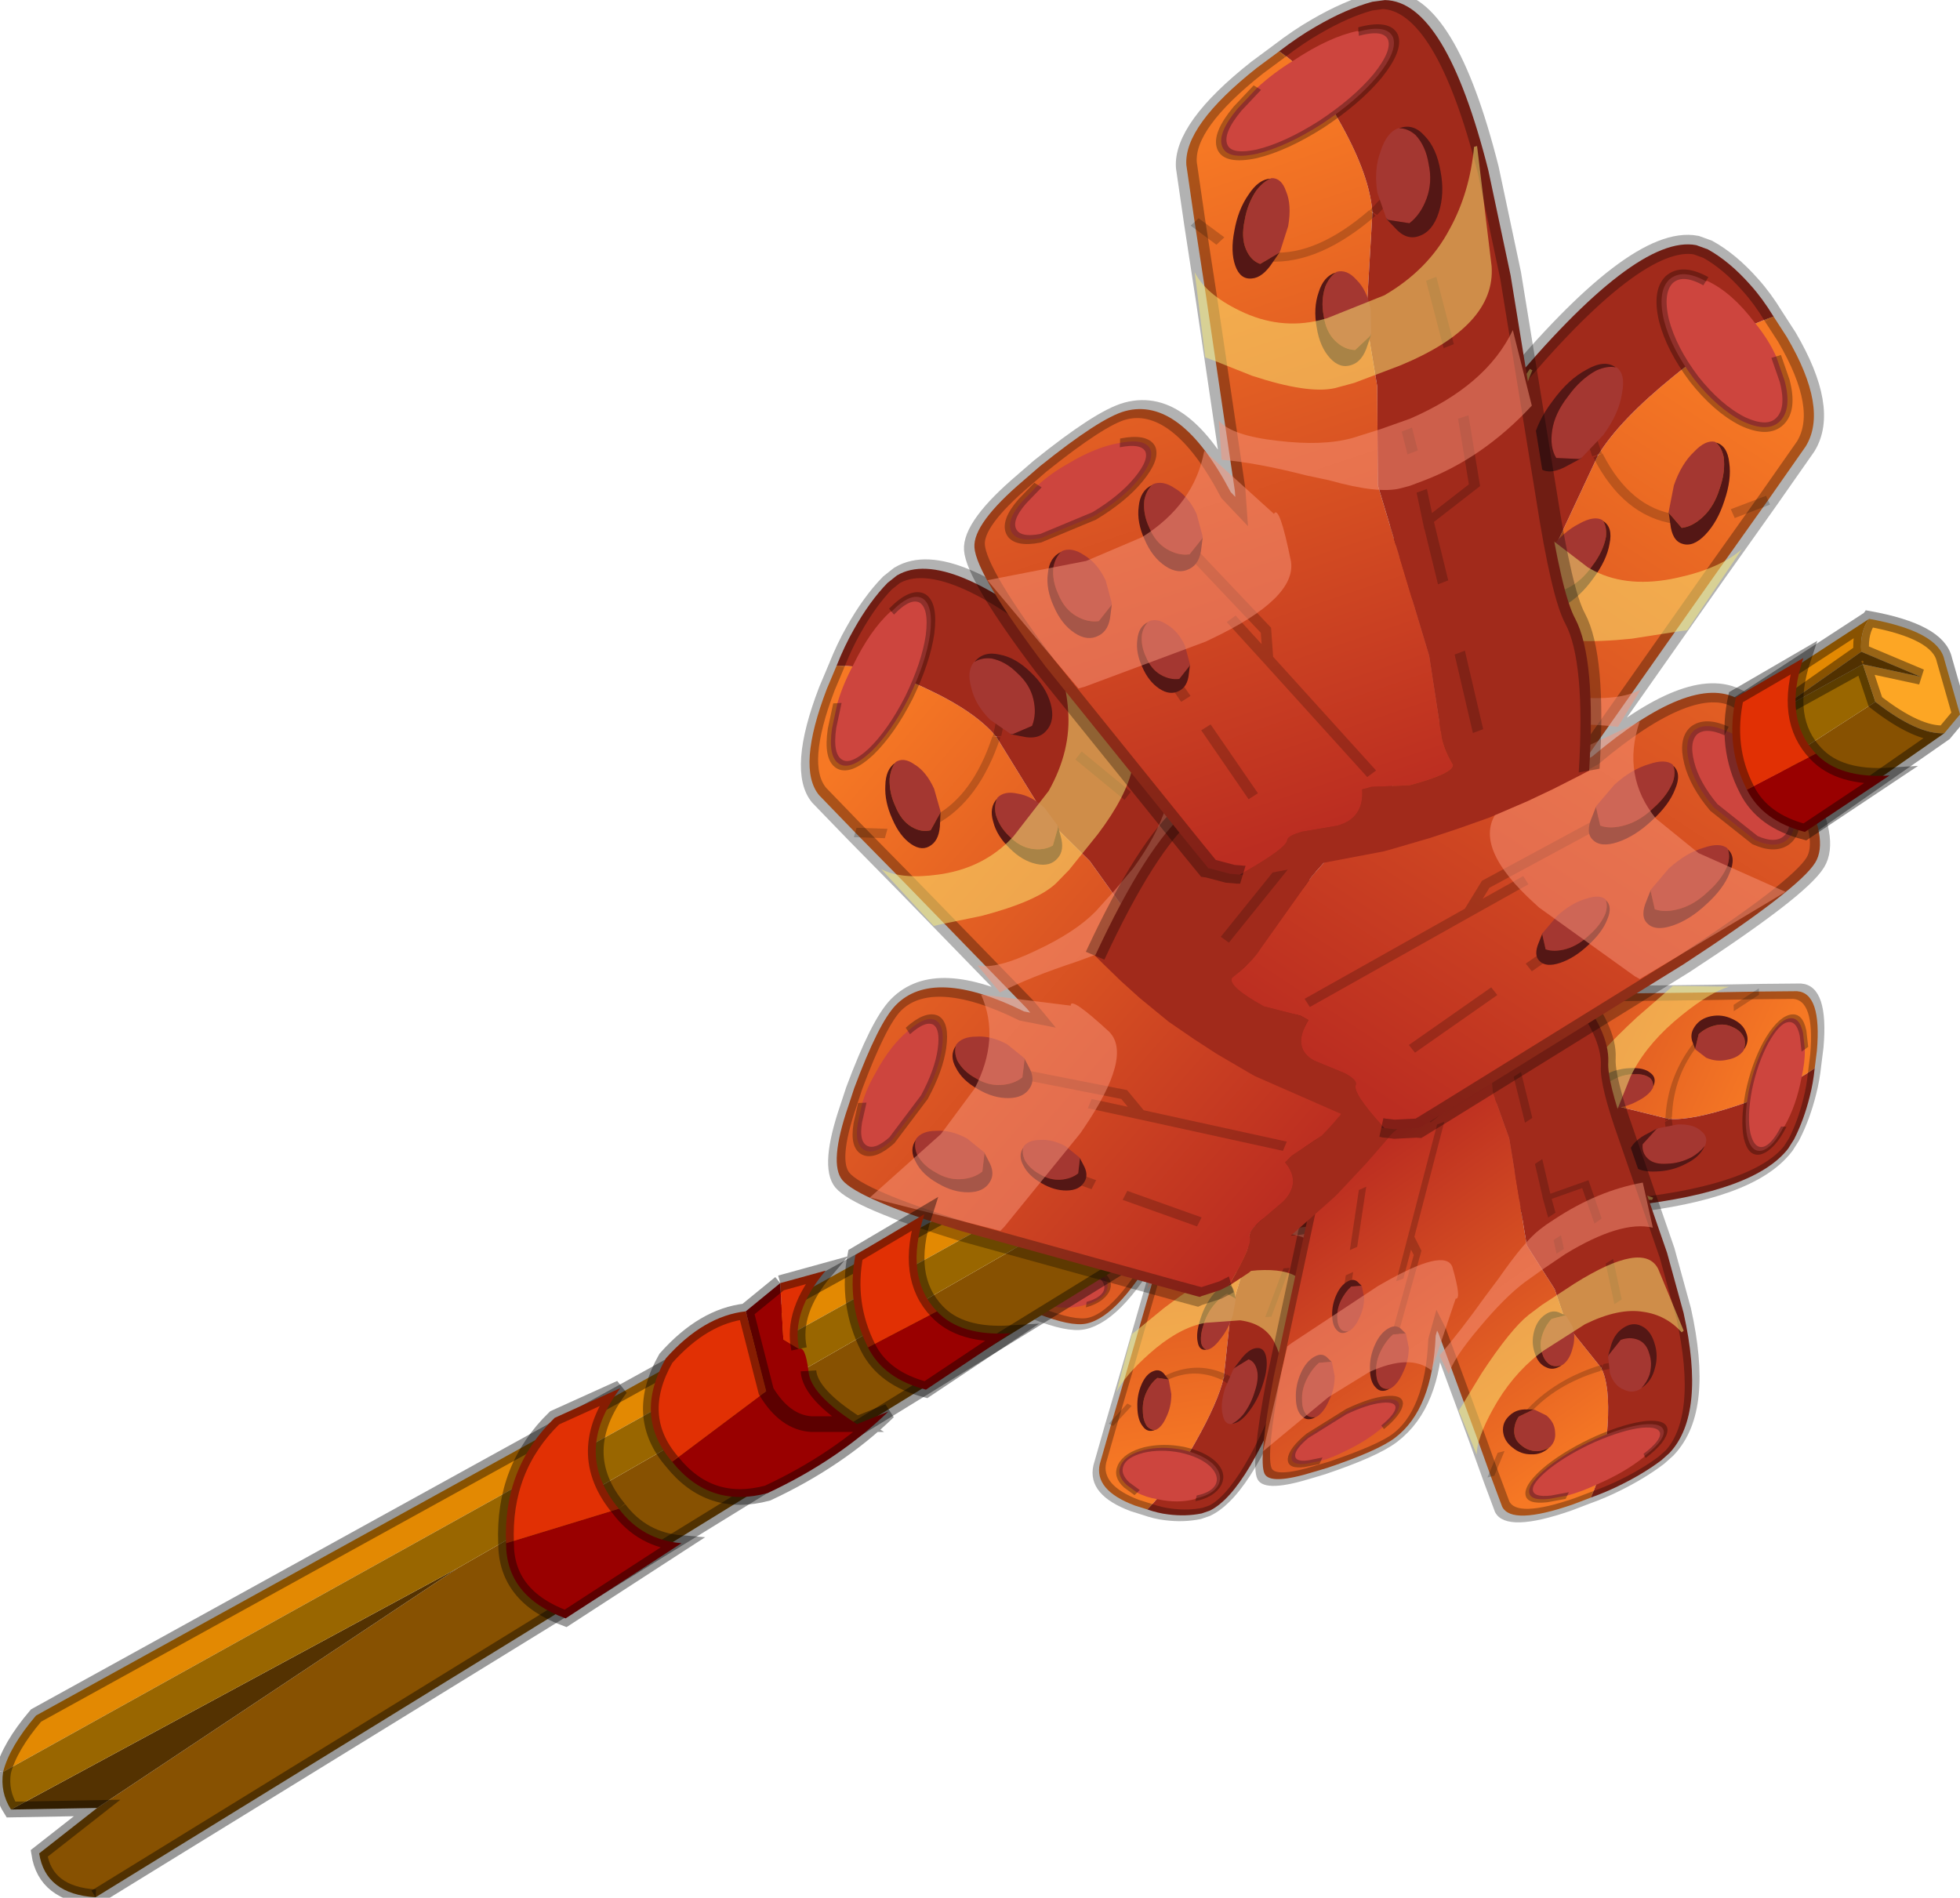 <?xml version="1.0" encoding="UTF-8"?>
<svg width="63px" height="61px" version="1.1" viewBox="203.2 129.81 62.55 60.544" xmlns="http://www.w3.org/2000/svg" xmlns:xlink="http://www.w3.org/1999/xlink">
<defs>
<g id="q">
<path d="m19.4-6.15q-0.05-0.55 0.25-1.05l5.45-3.55q-0.3 0.4-0.25 1.05l-2.85 2-2.6 1.55" fill="#e38902"/>
<path d="m19.4-6.15 2.6-1.55 2.9-1.6 0.4 1.2-5.2 3.35q-0.6-0.75-0.7-1.4" fill="#960"/>
<path d="m24.85-9.7q-0.05-0.65 0.25-1.05 2.2 0.4 2.4 1.3l0.5 1.75-0.5 0.6q-0.85 0.05-2.2-1l-0.4-1.2 1.85 0.4-1.9-0.8" fill="#fda624"/>
<path d="m22-7.7 2.85-2 1.9 0.8-1.85-0.4-2.9 1.6m5.5 0.6-5.1 3.55q-1.3-0.1-2.05-0.95l-0.25-0.25 5.2-3.35q1.35 1.05 2.2 1" fill="#875101"/>
<path d="m25.1-10.75-5.45 3.55q-0.3 0.5-0.25 1.05m2.6-1.55 2.85-2q-0.05-0.65 0.25-1.05 2.2 0.4 2.4 1.3l0.5 1.75-0.5 0.6-5.1 3.55q-1.3-0.1-2.05-0.95l-0.25-0.25q-0.6-0.75-0.7-1.4m5.5-3.15-2.9 1.6m2.9-1.6 0.4 1.2q1.35 1.05 2.2 1m-2.65-2.6 1.9 0.8-1.85-0.4" fill="none" stroke="#000" stroke-opacity=".4" stroke-width=".5"/>
</g>
<linearGradient id="e" x1="-819.2" x2="819.2" gradientTransform="matrix(-.003 -.024 .03 -.004 25.15 24.1)" gradientUnits="userSpaceOnUse">
<stop stop-color="#8d5a7b" offset="0"/>
<stop stop-color="#cba0bc" offset="1"/>
</linearGradient>
<linearGradient id="d" x1="-819.2" x2="819.2" gradientTransform="matrix(.002 .025 -.013 .001 10.5 26.5)" gradientUnits="userSpaceOnUse">
<stop stop-color="#f67824" offset="0"/>
<stop stop-color="#bb2d21" offset="1"/>
</linearGradient>
<g id="m">
<path d="m19.85 12.1 0.05 0.05h-0.05v-0.05" fill="url(#e)"/>
<path d="m11.55 48.2-0.15-0.05 0.15-0.05v0.1" fill="#751c1c"/>
<path d="m11.4 48.15-0.1-0.05-0.35-0.15-0.9-0.6-0.1-0.05-0.7-1.4-6.3-12.75q-2.95-6.35-2.95-7.95 0-1.4 2.55-3.1l0.8-0.55q3-1.85 4.2-1.85 2.65 0 4.7 6.3l0.2 0.35v-0.35l-0.7-11.5-0.3-4.6-0.2-3.4q0-2.3 3.65-4.5l1.1-0.6q1.55 1.85 2.7 5.25 1.15 3.35 1.15 5.45v0.05l-0.65 6.05 0.3 4-0.3 5.7 1.85 10.6 0.3 4.6q0 0.8 0.45 2.05 0 0.5-2.1 0.5l-1.8-0.5h-0.45q0 1.7-1.3 1.7l-1.65-0.2q-0.7 0-0.75 0.25-0.05 0.45-2.2 1.2l-0.15 0.05m1.2-36.75-1.15-1.5 1.15 1.5m-2.55 17.15 3.4 5.95v1.7l-1.6-2.9 1.6 2.9v-1.7l-3.4-5.95m9.8-16.4q-2.7 1.85-4.95 0.95 2.25 0.9 4.95-0.95m-6.4 24.05 4.5 8.2-4.5-8.2m-4 1-0.75-1.75 0.75 1.75m2.85 6.65-2-4.7 2 4.7" fill="url(#d)"/>
<path d="m22.4 16.85 0.6 4.15-0.6-4.15m-6.4-15.45q0.95-0.55 1.8-0.85 1.5-0.55 2.75-0.55l0.6 0.1q2.85 1 4.3 11.4l0.7 6.4 0.95 13.15q0.4 6 0.95 7.6 0.85 2.6 0.15 8.95l-0.5 0.15-1.25 0.35-1.25 0.3-1.85 0.35-1.5 0.15-1.35 0.1-1.95 0.05h-0.3l-5.65-0.55-1.05-0.3v-0.1q2.15-0.75 2.2-1.2 0.05-0.25 0.75-0.25l1.65 0.2q1.3 0 1.3-1.7h0.45l1.8 0.5q2.1 0 2.1-0.5-0.45-1.25-0.45-2.05l-0.3-4.6-1.85-10.6 0.3-5.7-0.3-4 0.65-6.05h0.05l-0.05-0.05q0-2.1-1.15-5.45-1.15-3.4-2.7-5.25m6.15 8.7-2.25 2.05 2.25-2.05m0.35 28.7 0.6 4.8-0.6-4.8m-1.05-8.05 0.5 3.75-0.5-3.75-0.2-1.85 0.2 1.85 2.3-1.35-0.3-4.1 0.3 4.1-2.3 1.35m-0.7-5.6 0.2 1.4-0.2-1.4" fill="#a12a1b"/>
<path d="m23 21-0.6-4.15m-2.5-4.7 2.25-2.05m-10.7-0.2 1.15 1.5m7.25 0.75h0.05m-5 0.95q2.25 0.9 4.95-0.95m-8 21.15 1.6 2.9v-1.7l-3.4-5.95m0.25 10.6 2 4.7m-3.6-8.4 0.75 1.75m8.5 7.2-4.5-8.2m7.5-9.65-0.2-1.4m0.5 3.75 0.2 1.85 2.3-1.35-0.3-4.1m-1.5 9.2-0.5-3.75m1.65 12.85-0.6-4.8" fill="none" stroke="#000" stroke-opacity=".2" stroke-width=".5"/>
<path d="m16 1.4q0.95-0.55 1.8-0.85 1.5-0.55 2.75-0.55l0.6 0.1q2.85 1 4.3 11.4l0.7 6.4 0.95 13.15q0.4 6 0.95 7.6 0.85 2.6 0.15 8.95m-16.65 0.6-0.15-0.05-0.1-0.05-0.35-0.15-0.9-0.6-0.1-0.05-0.7-1.4-6.3-12.75q-2.95-6.35-2.95-7.95 0-1.4 2.55-3.1l0.8-0.55q3-1.85 4.2-1.85 2.65 0 4.7 6.3l0.2 0.35v-0.35l-0.7-11.5-0.3-4.6-0.2-3.4q0-2.3 3.65-4.5l1.1-0.6" fill="none" stroke="#000" stroke-opacity=".302"/>
<path d="m19.8 1.5q1.35 0 1.6 0.85 0.2 0.85-0.85 2-1.05 1.1-2.8 1.9-1.75 0.75-3.15 0.7-1.4-0.1-1.6-0.95t0.85-1.95l1-0.9q0.8-0.6 1.8-1 1.75-0.8 3.1-0.7l0.05 0.05" fill="#cd453e"/>
<path d="m19.8 1.5q1.35 0 1.6 0.85 0.2 0.85-0.85 2-1.05 1.1-2.8 1.9-1.75 0.75-3.15 0.7-1.4-0.1-1.6-0.95t0.85-1.95l1-0.9" fill="none" stroke="#000" stroke-opacity=".302" stroke-width=".5"/>
<path d="m7.2 21.45q1.15 0.1 1.4 0.8 0.2 0.7-0.65 1.6-0.8 0.85-2.2 1.4l-2.6 0.45q-1.1-0.1-1.35-0.8-0.25-0.75 0.6-1.6l0.8-0.7q0.6-0.45 1.45-0.75 1.4-0.55 2.55-0.4" fill="#cd453e"/>
<path d="m7.2 21.45q1.15 0.1 1.4 0.8 0.2 0.7-0.65 1.6-0.8 0.85-2.2 1.4l-2.6 0.45q-1.1-0.1-1.35-0.8-0.25-0.75 0.6-1.6l0.8-0.7" fill="none" stroke="#000" stroke-opacity=".302" stroke-width=".5"/>
</g>
<g id="l">
<use xlink:href="#m"/>
</g>
<g id="k">
<path d="m2.25 4.85h-0.05l0.15-0.1-0.1 0.1m1.35-4.7h-0.05 0.05" fill="#482f41"/>
<path d="m2.2 4.85-1.05 0.05q-0.35-0.5-0.3-1.35t0.6-1.75q0.5-0.9 1.2-1.4 0.5-0.3 0.9-0.25h0.05q0.45 0.3 0.35 1.25-0.05 1-0.7 2.15l-0.9 1.2-0.15 0.1" fill="#a43731"/>
<path d="m3.55 0.15q-0.4-0.05-0.9 0.25-0.7 0.5-1.2 1.4-0.55 0.9-0.6 1.75t0.3 1.35l1.05-0.05h0.05l-0.5 0.35q-0.8 0.6-1.3 0.3-0.55-0.3-0.45-1.3t0.75-2.1q0.65-1.15 1.45-1.7 0.8-0.6 1.35-0.25" fill="#541715"/>
</g>
<g id="a">
<use xlink:href="#k"/>
</g>
<g id="j">
<path d="m3.75-17.75 0.45 3.25q-1.75 1.6-3.8 1.85l-0.4 0.05h-0.3q-0.75 0-2.35-1.1l-0.75-0.45q-1.6-1.05-2.75-1.55v-1.6q0.4 0.75 1.9 1.45 1.45 0.7 2.45 0.7l0.95-0.05 1-0.1q2.6-0.5 3.6-2.45" fill="#fa967c" fill-opacity=".498"/>
<path d="m3-25.55 0.2 5q0 2.45-3.25 3l-1.55 0.2h-0.65q-0.9-0.05-2.7-1.4l-1.25-1.05-0.25-0.2-0.15-3.55q0.3 1 1.4 2.05 1.25 1.2 2.6 1.25h0.25l1.95-0.3q1.5-0.55 2.3-1.95 0.75-1.25 1-3.05h0.1" fill="#fdef79" fill-opacity=".502"/>
<path d="m-8.95-13.45q1.8-0.75 2.25-2.8l2.15 3.3q0.2-0.35 0.45 2.1 0.1 1.55-2.8 2.25l-0.2 0.05-4.1 0.5h-0.2l-2.75-5.35 3.3 0.3 1.9-0.35" fill="#fa967c" fill-opacity=".498"/>
</g>
<g id="i">
<use transform="matrix(.7 0 0 .7 -14.5 -32.5)" xlink:href="#l"/>
<use transform="matrix(.603 -.191 .191 .603 -6.05 -25.9)" xlink:href="#a"/>
<use transform="matrix(.52 -.359 .359 .52 -3.85 -20.8)" xlink:href="#a"/>
<use transform="matrix(.445 -.452 .452 .445 -13.3 -12.2)" xlink:href="#a"/>
<use transform="matrix(.445 -.452 .452 .445 -10.15 -13.9)" xlink:href="#a"/>
<use transform="matrix(.366 -.372 .372 .366 -10.3 -8.7)" xlink:href="#a"/>
<use xlink:href="#j"/>
<use transform="matrix(-.67 -.314 -.314 .67 2.9 -26.1)" xlink:href="#a"/>
</g>
<g id="b">
<use transform="matrix(.586 -.175 .095 .522 1.8 -.6)" xlink:href="#i"/>
</g>
<g id="c">
<use transform="matrix(1.513 -1.254 .875 1.951 2.6 13.25)" filter="url(#h)" xlink:href="#b"/>
<use transform="matrix(-1.931 -.551 -.593 2.438 3.4 5.85)" filter="url(#g)" xlink:href="#b"/>
<use transform="matrix(1.931 .048 -.08 2.447 3.7 -6.45)" xlink:href="#b"/>
</g>
<filter id="h">
<feColorMatrix in="SourceGraphic" result="cxform" values="0.609 0.0 0.0 0.0 0.0 0.0 0.609 0.0 0.0 0.0 0.0 0.0 0.609 0.0 0.0 0.0 0.0 0.0 1.0 0.0"/>
<feComposite in2="SourceGraphic" operator="in" result="color-xform"/>
</filter>
<filter id="g">
<feColorMatrix in="SourceGraphic" result="cxform" values="0.828 0.0 0.0 0.0 0.0 0.0 0.828 0.0 0.0 0.0 0.0 0.0 0.828 0.0 0.0 0.0 0.0 0.0 1.0 0.0"/>
<feComposite in2="SourceGraphic" operator="in" result="color-xform"/>
</filter>
<g id="p">
<path d="m-19.95 19.55 21.35-12.25 0.9 1.95-33.8 20.8q-1.6-0.1-1.8-1.4l1.85-1.45 11.5-7.65" fill="#875101"/>
<path d="m-34.2 27.25 14.25-7.7-11.5 7.65-2.75 0.05" fill="#543201"/>
<path d="m0.9 6.4-35.35 19.65q0.2-0.8 1.05-1.8l33.9-18.7 0.4 0.85" fill="#e38902"/>
<path d="m-34.2 27.25q-0.35-0.55-0.25-1.2l35.35-19.65 0.5 0.9-21.35 12.25-14.25 7.7" fill="#960"/>
<path d="m-34.45 26.05q-0.1 0.65 0.25 1.2l2.75-0.05-1.85 1.45q0.2 1.3 1.8 1.4m32.9-22.75-0.5-0.9m-35.35 19.65q0.2-0.8 1.05-1.8l33.9-18.7 0.4 0.85m1.4 2.85-0.9-1.95" fill="none" stroke="#000" stroke-opacity=".4" stroke-width=".5"/>
<path d="m-31.5 30.05 33.8-20.8" fill="none" stroke="#000" stroke-opacity=".4" stroke-width=".5"/>
</g>
<g id="o">
<path d="m23.4-6.45q0.75 0.8 2.35 0.7l-2.7 1.8q-1.35-0.35-1.85-1.35l2.2-1.15m-30.25 18.95 2.2-1.15q0.75 0.8 2.35 0.7l-2.7 1.8q-1.35-0.35-1.85-1.35m-2.8-2.05 0.1 1.8 0.5 0.3q0.2-0.1 0.3 0.7 0.05 0.75 1.55 1.7h-1.45q-0.85-0.05-1.45-1.05 0.6 1 1.45 1.05h1.45l1-0.4q-1.6 1.55-3.85 2.6-1.85 0.5-3.05-1l3-2.25-0.65-2.55 1.1-0.9m-5.15 7.2q0.75 1 2 1.1l-3.7 2.4q-1.9-0.7-1.9-2.4l3.6-1.1" fill="#900"/>
<path d="m23.4-6.45-2.2 1.15q-0.7-1.35-0.35-2.95l2.15-1.25q-0.65 1.95 0.4 3.05m-30.25 18.95q-0.7-1.4-0.4-2.95l2.2-1.3q-0.65 2 0.4 3.1l-2.2 1.15m-2.2 0.05-0.5-0.3-0.1-1.8 1.45-0.4q-1.1 1.3-0.85 2.5m-1.7-1.2 0.65 2.55-3 2.25q-1.25-1.45-0.2-3.3 1.2-1.35 2.55-1.5m-7.65 7.4q-0.1-2.4 1.55-4l2.1-0.95q-1.55 2.05-0.05 3.85l-3.6 1.1" fill="#e13004"/>
<path d="m21.2-5.3q0.5 1 1.85 1.35l2.7-1.8q-1.6 0.1-2.35-0.7m-2.2 1.15q-0.7-1.35-0.35-2.95l2.15-1.25q-0.65 1.95 0.4 3.05m-28.05 17.8q-1.05-1.1-0.4-3.1l-2.2 1.3q-0.3 1.55 0.4 2.95m2.2-1.15q0.75 0.8 2.35 0.7l-2.7 1.8q-1.35-0.35-1.85-1.35m-2.8-2.05-1.1 0.9 0.65 2.55q0.6 1 1.45 1.05h1.45q-1.5-0.95-1.55-1.7m-0.3-0.7q-0.25-1.2 0.85-2.5l-1.45 0.4m-5.15 7.2q0.75 1 2 1.1l-3.7 2.4q-1.9-0.7-1.9-2.4-0.1-2.4 1.55-4l2.1-0.95q-1.55 2.05-0.05 3.85m1.7-1.5q-1.25-1.45-0.2-3.3 1.2-1.35 2.55-1.5m3.55 3.6 1-0.4q-1.6 1.55-3.85 2.6-1.85 0.5-3.05-1" fill="none" stroke="#000" stroke-opacity=".4" stroke-width=".5"/>
</g>
<g id="n">
<use xlink:href="#q"/>
<use transform="matrix(.496 -.51 -.202 -.236 7.25 5.7)" filter="url(#f)" xlink:href="#c"/>
<use xlink:href="#p"/>
<use transform="matrix(.813 -.012 -.047 .608 4.9 -.35)" xlink:href="#c"/>
<use xlink:href="#o"/>
</g>
<filter id="f">
<feColorMatrix in="SourceGraphic" result="cxform" values="0.719 0.0 0.0 0.0 0.0 0.0 0.719 0.0 0.0 0.0 0.0 0.0 0.719 0.0 0.0 0.0 0.0 0.0 1.0 0.0"/>
<feComposite in2="SourceGraphic" operator="in" result="color-xform"/>
</filter>
</defs>
<use transform="translate(237.75 160.3)" xlink:href="#n"/>
</svg>

